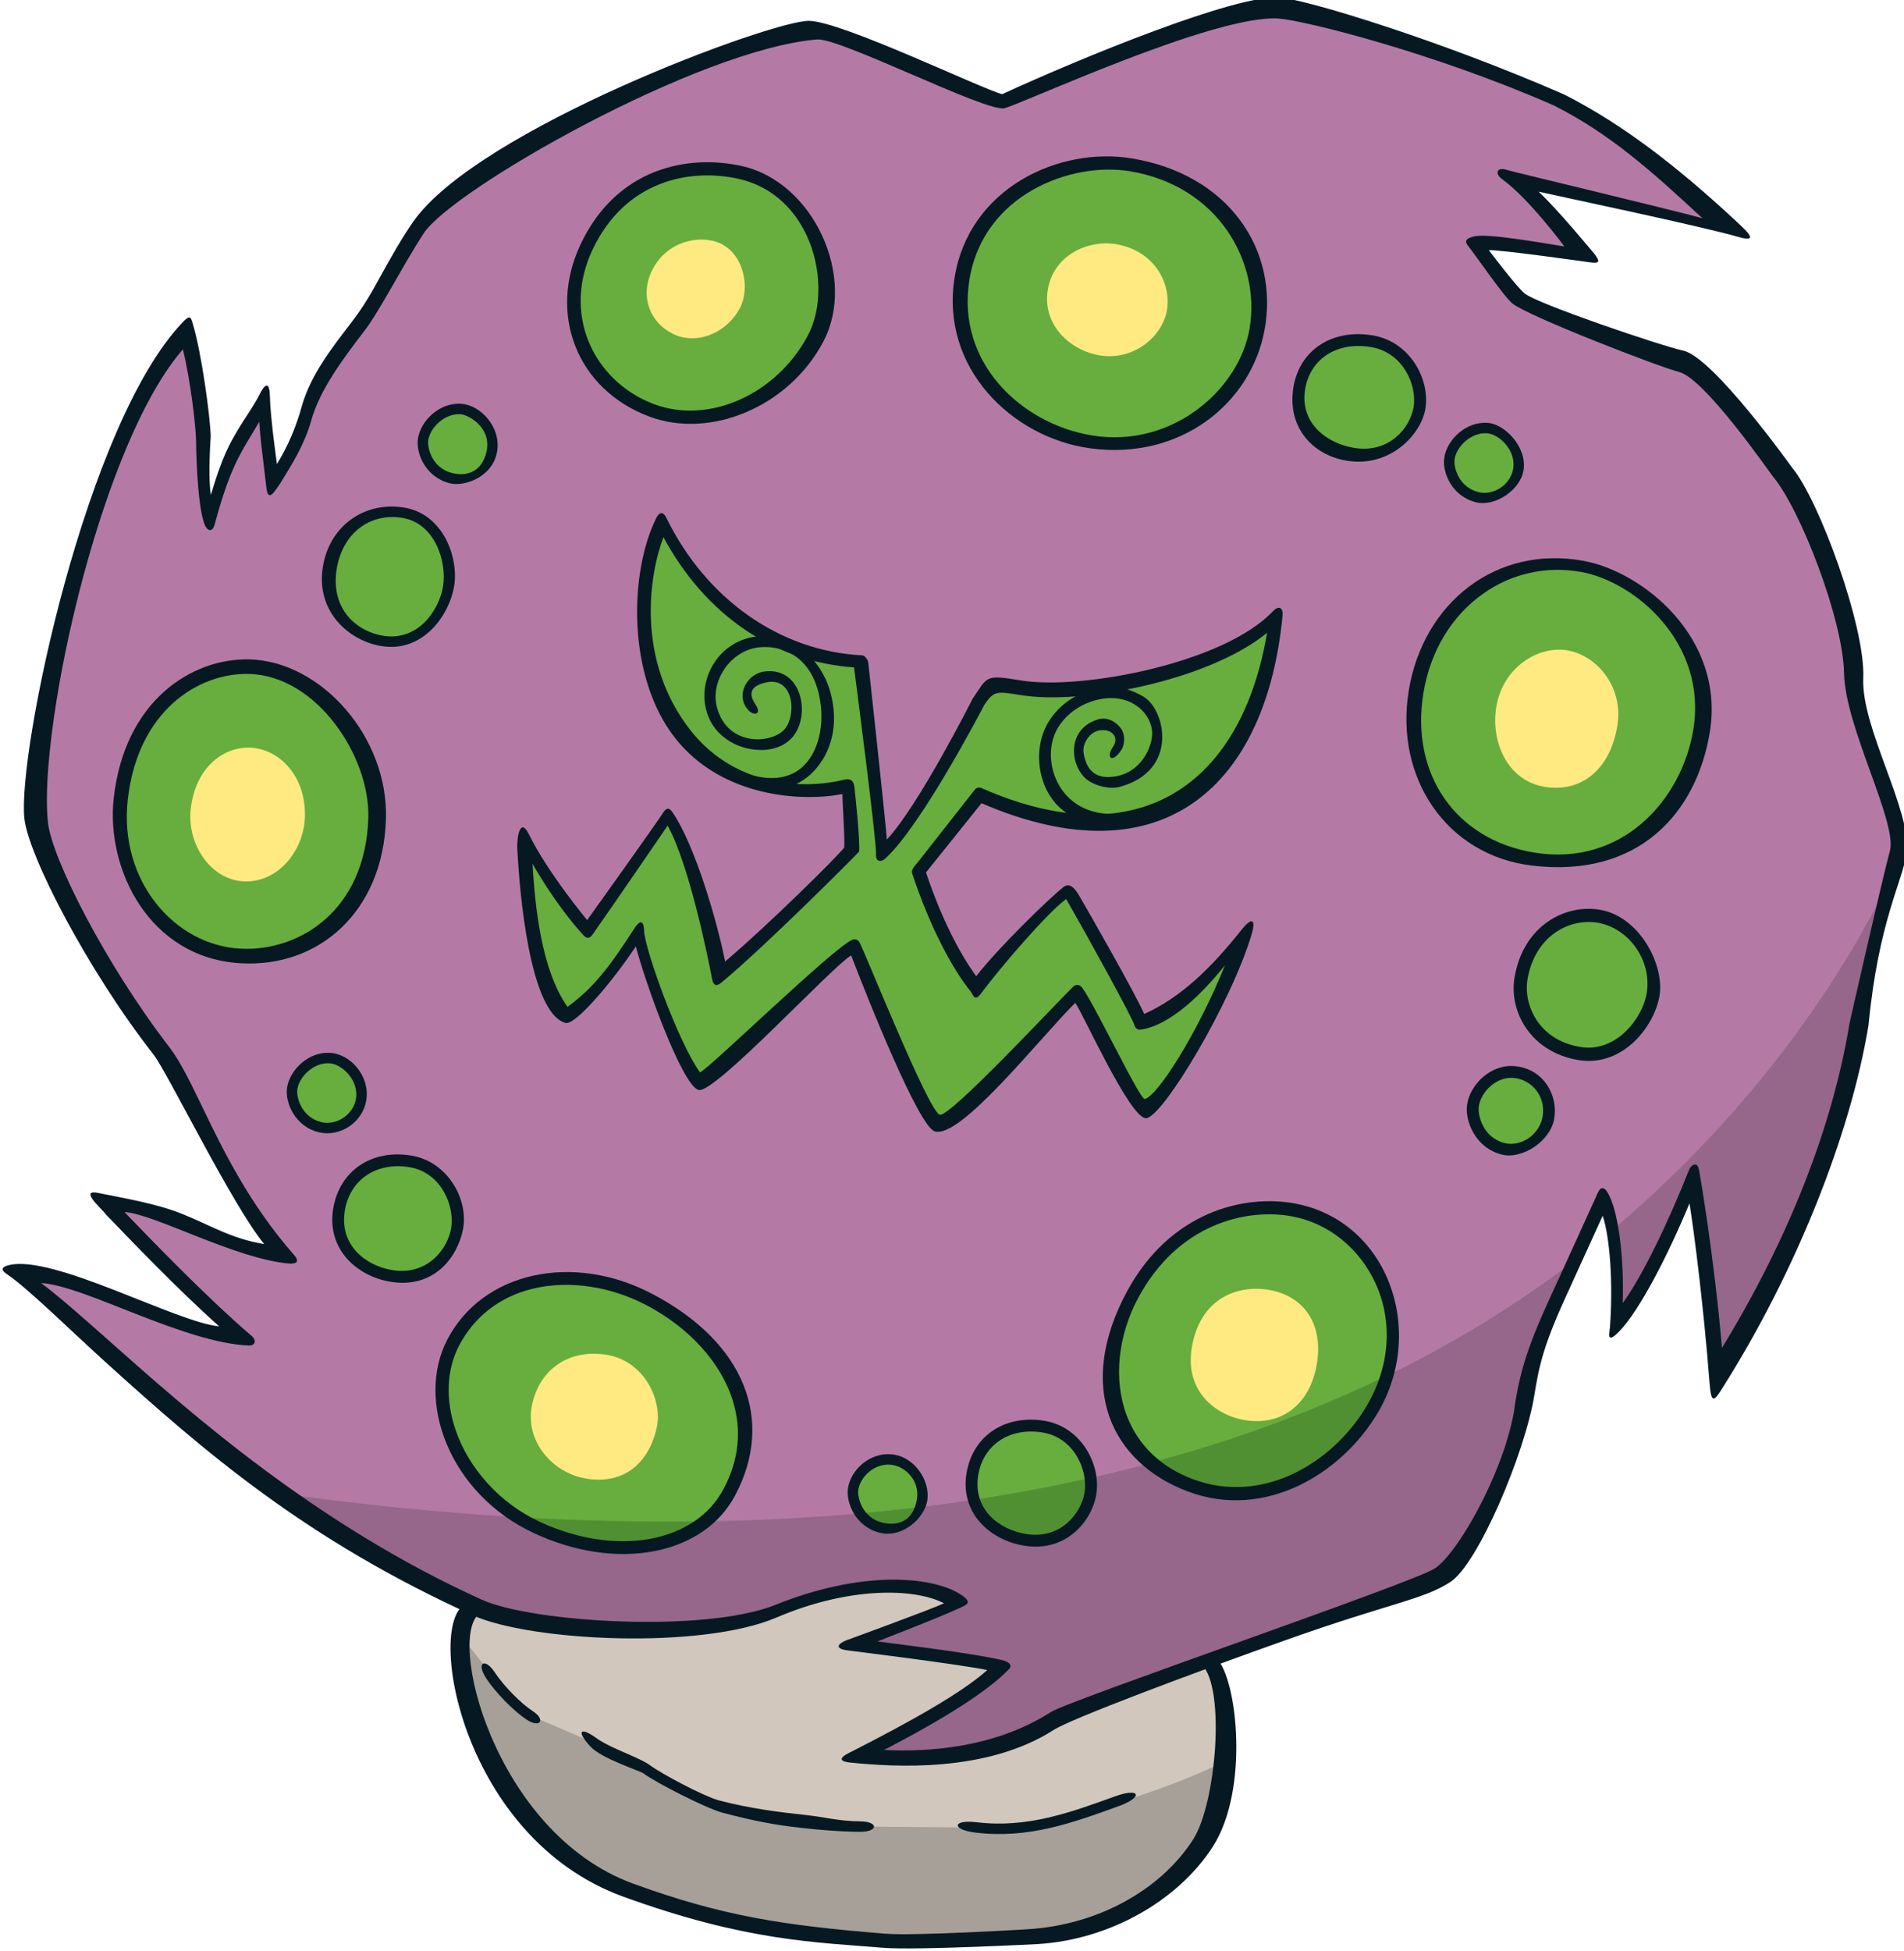 <?xml version="1.0" encoding="UTF-8"?>
<!-- Created with Inkscape (http://www.inkscape.org/) -->
<svg version="1.1" viewBox="0 0 97.904 100.29" xmlns="http://www.w3.org/2000/svg">
 <defs>
  <clipPath id="clipPath17432">
   <path d="m0 792h612v-792h-612z"/>
  </clipPath>
 </defs>
 <g transform="translate(-.807 -.555)">
  <g transform="matrix(1.671 0 0 -1.671 -609.59 634.62)">
   <g clip-path="url(#clipPath17432)">
    <g transform="translate(374.07 340.85)">
     <path d="m0 0c-2.202 2.513-2.891 5.028-3.772 6.171-2.011 2.609-3.654 5.899-3.77 7-0.314 2.963 1.782 12.463 4.485 15.228 0.274-0.88 0.516-2.73 0.525-3.257 7e-3 -0.494-0.022-1.792 0.252-2.459 0.614 2.293 1.007 2.324 1.647 3.607 0.027-1.009 0.21-1.732 0.295-2.516 0.42 0.684 0.692 1.053 0.904 1.824 0.264 0.959 0.985 1.918 1.584 2.707 0.781 1.025 1.151 2.028 1.894 3.09 1.069 1.524 8.702 5.995 12.244 6.277 1.083-0.109 4.578-1.96 5.783-2.205 2.531 1.168 7.283 2.951 8.579 2.877 0.844-0.049 5.03-1.279 8.693-2.884 1.951-0.989 3.312-2.275 5.143-3.964-1.874 0.547-6.395 1.482-6.786 1.614 1.107-0.8 1.793-1.794 2.196-2.273-1.615 0.185-2.538 0.403-3.229 0.276 0.628-0.791 1.035-1.505 1.46-1.849 0.425-0.345 4.337-1.8 5.063-1.988 0.727-0.187 2.725-3.175 2.96-3.455 0.842-1 2.153-4.547 2.085-6.032-0.037-0.828 1.456-4.724 1.503-5.281-0.699-1.331-0.786-2.337-1.356-5.822s-2.182-6.987-4.316-10.373c-0.197 2.579-0.586 5.199-0.729 6.012-0.587-1.486-1.711-3.69-2.445-4.395 0.119 1.608-0.098 3.296-0.431 3.804-1.821-4.106-2.281-5.025-2.438-6.647-0.197-2.043-2.186-4.889-2.509-5.179-0.324-0.292-10.964-3.594-11.948-4.224-2.139-1.374-4.712-1.259-5.795-1.151 1.416 0.718 3.208 1.867 4.13 2.818-1.43 0.331-3.245 0.377-4.384 0.563 1.11 0.473 2.423 0.94 3.103 1.313-0.788 0.639-3 0.77-5.548-0.259-2.167-0.874-7.501-0.596-9.168 0.158-7.156 3.24-12.12 8.917-14.253 10.327 1.273 0.358 4.865-1.681 7.074-2.015-1.597 1.364-3.678 3.67-4.327 4.334 1.844-0.379 3.474-1.544 5.602-1.772" fill="#b47aa5"/>
    </g>
    <g transform="translate(373.92 333.51)">
     <path d="m0 0c1.766-1.263 3.784-2.505 6.054-3.532 1.667-0.754 6.741-1.036 8.908-0.161 2.548 1.028 5.118 1.032 5.906 0.392-0.68-0.371-2.186-0.901-3.296-1.374 1.138-0.186 3.098-0.31 4.528-0.639-0.921-0.952-3.028-2.131-4.445-2.849 1.084-0.109 3.922-0.186 6.061 1.188 0.984 0.631 11.804 4.105 12.126 4.397 0.324 0.291 2.167 2.857 2.364 4.9 0.127 1.316 0.385 2.334 1.502 4.757-9.413-7.136-23.141-9.384-39.708-7.079" fill="#96668b"/>
    </g>
    <g transform="translate(423.52 352.55)">
     <path d="m0 0c-2.084-4.32-5.238-8.105-8.676-10.987 0.133-0.758 0.189-1.784 0.114-2.781 0.735 0.705 1.791 3.031 2.379 4.517 0.143-0.812 0.638-3.612 0.836-6.189 2.134 3.384 3.705 6.944 4.275 10.428 0.448 2.741 0.717 4.113 1.072 5.012" fill="#96668b"/>
    </g>
    <g transform="translate(423.17 352.36)">
     <path d="M 0,0 C 0.124,0.256 0.244,0.514 0.363,0.774 0.213,0.49 0.097,0.244 0,0" fill="#945d85"/>
    </g>
    <g transform="translate(385.24 339.46)">
     <path d="m0 0c2.205-1.15 3.727-3.495 2.459-5.885-0.934-1.761-3.492-2.18-5.872-1.073-2.358 1.098-3.511 3.794-2.549 5.636 1.116 2.139 3.823 2.438 5.962 1.322" fill="#67ae3e"/>
    </g>
    <g transform="translate(397.56 326.52)">
     <path d="m0 0c2.133 0.776 3.867 1.624 4.835 1.817 0.114 0.023 0.225-0.249 0.292-0.53 0.271-1.138 0.454-3.481-0.549-5.041-1.123-1.746-3.214-2.711-5.216-2.831-1.077-0.064-3.364-0.223-4.43-0.136-2.998 0.246-4.935 0.517-7.77 1.547-2.612 0.95-4.15 3.663-4.55 4.601-0.472 1.112-0.712 3.01-0.557 3.536 0.039 0.134 0.2 0.381 0.389 0.486 0 0 3.778-1.597 8.22-0.383 1.462 0.402 4.667 1.799 6.421 0.598-1.175-0.64-2.673-1.108-3.135-1.297 1.031-0.169 4.175-0.689 4.557-0.805-1.255-0.881-3.483-2.619-4.248-2.691 1.507-0.228 4.093-0.052 5.741 1.129" fill="#d1c7bc"/>
    </g>
    <g transform="translate(395.32 323.23)">
     <path d="m0 0-3.576 0.034c-0.653 4e-3 -1.289 0.065-1.771 0.117-0.879 0.095-1.741 0.303-2.6 0.529-0.494 0.131-1.822 0.841-2.192 1.117-0.287 0.212-1.193 0.505-1.623 0.816l-1.964 0.838c-0.346 0.225-1.549 1.695-2.032 2.34-2e-3 -0.791 0.226-2.183 0.604-3.071 0.4-0.938 1.938-3.651 4.55-4.601 2.835-1.03 4.772-1.301 7.77-1.547 1.065-0.087 3.353 0.072 4.43 0.136 2.002 0.12 4.092 1.085 5.216 2.831 0.46 0.716 0.668 1.594 0.736 2.447-2.356-1.155-6.175-2.152-7.548-1.986" fill="#a7a098"/>
    </g>
    <g transform="translate(414.47 351.23)">
     <path d="m0 0c1.073-0.176 1.853-1.302 1.638-2.402-0.175-0.901-1.073-1.926-2.213-1.739-1.353 0.221-1.908 1.38-1.766 2.251 0.222 1.357 1.301 2.06 2.341 1.89" fill="#67ae3e"/>
    </g>
    <g transform="translate(411.9 346.45)">
     <path d="m0 0c0.609-0.065 1.136-0.634 1.015-1.371-0.107-0.658-0.775-1.092-1.36-0.949-0.751 0.183-0.982 0.95-0.921 1.322 0.088 0.536 0.65 1.063 1.266 0.998" fill="#67ae3e"/>
    </g>
    <g transform="translate(411.07 366.28)">
     <path d="m0 0c0.457-0.037 1.053-0.607 0.943-1.274-0.097-0.595-0.714-0.984-1.258-0.853-0.699 0.168-0.915 0.863-0.86 1.199 0.079 0.486 0.602 0.975 1.175 0.928" fill="#67ae3e"/>
    </g>
    <g transform="translate(413.97 362.02)">
     <path d="m0 0c1.851-0.334 4.023-2.349 3.585-5.029-0.397-2.426-2.422-4.357-5.084-3.92-2.389 0.39-3.977 2.42-3.54 5.091 0.428 2.613 2.635 4.292 5.039 3.858" fill="#67ae3e"/>
    </g>
    <g transform="translate(413.48 359.24)">
     <path d="m0 0c0.771-0.127 1.562-0.979 1.381-2.086-0.187-1.141-0.928-1.88-2.001-1.704-1.05 0.172-1.473 1.309-1.325 2.215 0.181 1.105 1.152 1.705 1.945 1.575" fill="#ffea81"/>
    </g>
    <g transform="translate(407.49 368.93)">
     <path d="m0 0c1.085-0.177 1.583-1.271 1.458-2.028-0.115-0.704-0.81-1.589-2.018-1.392-1.005 0.164-1.812 0.917-1.637 1.99 0.176 1.073 1.124 1.607 2.197 1.43" fill="#67ae3e"/>
    </g>
    <g transform="translate(379.49 366.87)">
     <path d="m0 0c0.456-0.037 1.053-0.607 0.944-1.274-0.097-0.595-0.716-0.984-1.26-0.853-0.698 0.169-0.915 0.863-0.86 1.2 0.079 0.485 0.602 0.975 1.176 0.927" fill="#67ae3e"/>
    </g>
    <g transform="translate(375.46 346.91)">
     <path d="m0 0c0.456-0.038 1.052-0.608 0.943-1.275-0.097-0.595-0.715-0.984-1.26-0.853-0.697 0.169-0.914 0.863-0.86 1.199 0.08 0.486 0.603 0.975 1.177 0.929" fill="#67ae3e"/>
    </g>
    <g transform="translate(392.7 334.55)">
     <path d="m0 0c0.544-0.042 1.071-0.58 0.962-1.247-0.097-0.594-0.715-0.983-1.259-0.852-0.698 0.168-0.915 0.864-0.86 1.199 0.078 0.486 0.583 0.943 1.157 0.9" fill="#67ae3e"/>
    </g>
    <g transform="translate(377.7 363.68)">
     <path d="m0 0c1.066-0.175 1.527-1.417 1.384-2.291-0.133-0.812-0.843-1.848-2.029-1.653-0.988 0.162-1.764 1.004-1.561 2.24 0.203 1.237 1.152 1.876 2.206 1.704" fill="#67ae3e"/>
    </g>
    <g transform="translate(377.91 343.71)">
     <path d="m0 0c1.065-0.175 1.548-1.284 1.421-2.058-0.117-0.716-0.806-1.622-1.992-1.427-0.988 0.161-1.776 0.922-1.597 2.015s1.114 1.642 2.168 1.47" fill="#67ae3e"/>
    </g>
    <g transform="translate(383.92 337.53)">
     <path d="m0 0c1.004-0.164 1.505-1.231 1.337-1.959-0.191-0.83-0.764-1.55-1.881-1.367-0.932 0.152-1.658 1.015-1.479 1.942 0.2 1.038 1.029 1.547 2.023 1.384" fill="#ffea81"/>
    </g>
    <g transform="translate(397.4 335.54)">
     <path d="m0 0c1.065-0.174 1.55-1.271 1.425-2.034-0.115-0.708-0.802-1.6-1.988-1.406-0.988 0.162-1.778 0.915-1.601 1.994 0.176 1.079 1.11 1.619 2.164 1.446" fill="#67ae3e"/>
    </g>
    <g transform="translate(400.07 374.35)">
     <path d="m0 0c2.716-0.445 4.189-2.81 3.831-5-0.341-2.08-2.56-3.852-5.041-3.445-2.247 0.367-4.337 2.328-3.903 4.977 0.433 2.65 3.101 3.797 5.113 3.468" fill="#67ae3e"/>
    </g>
    <g transform="translate(399.6 371.74)">
     <path d="m0 0c0.992-0.162 1.533-1.012 1.405-1.797-0.122-0.744-0.93-1.377-1.837-1.228-0.821 0.134-1.586 0.838-1.431 1.788 0.155 0.949 1.127 1.357 1.863 1.237" fill="#ffea81"/>
    </g>
    <g transform="translate(388.05 374.11)">
     <path d="m0 0c-1.703 0.378-3.68-0.165-4.675-2.265-1-2.109 0.063-4.254 1.975-4.972 1.763-0.663 3.943 0.318 4.938 2.187 0.856 1.611 0.121 4.526-2.238 5.05" fill="#67ae3e"/>
    </g>
    <g transform="translate(387.17 371.85)">
     <path d="m0 0c-0.581 0.128-1.305-0.118-1.644-0.834-0.341-0.72 0.021-1.45 0.674-1.695 0.601-0.227 1.344 0.108 1.684 0.745 0.291 0.55 0.09 1.604-0.714 1.784" fill="#ffea81"/>
    </g>
    <g transform="translate(372.96 358.88)">
     <path d="m0 0c1.714-0.04 3.91-1.776 3.828-4.587-0.081-2.851-1.976-4.29-4.094-4.184-1.934 0.095-3.922 2.122-3.628 4.759 0.308 2.764 2.166 4.052 3.894 4.012" fill="#67ae3e"/>
    </g>
    <g transform="translate(372.94 356.21)">
     <path d="m0 0c0.678-0.011 1.539-0.722 1.499-1.882-0.042-1.179-0.794-1.777-1.63-1.74-0.764 0.033-1.543 0.863-1.418 1.954 0.129 1.142 0.867 1.68 1.549 1.668" fill="#ffea81"/>
    </g>
    <g transform="translate(405.08 342.19)">
     <path d="m0 0c2.396-0.443 3.999-3.359 2.407-6.067-1.057-1.797-3.297-3.171-5.552-2.325-2.53 0.953-2.898 3.701-1.753 5.818 1.202 2.22 3.261 2.877 4.898 2.574" fill="#67ae3e"/>
    </g>
    <g transform="translate(404.22 339.58)">
     <path d="m0 0c1.076-0.148 1.574-0.913 1.388-2.047-0.187-1.142-0.954-1.735-1.98-1.567-0.912 0.149-1.655 0.858-1.47 1.988 0.213 1.3 1.148 1.751 2.062 1.626" fill="#ffea81"/>
    </g>
    <g transform="translate(403.49 350.6)">
     <path d="m0 0c-0.634-2.152-2.218-4.597-3.009-5.22-0.75 0.969-1.574 3.203-2.045 3.595-1.789-1.745-3.084-3.727-4.294-4.03-0.995 1.385-2.139 4.737-2.557 5.433-1.078-0.451-4.168-4.019-4.814-4.132-0.704 0.867-1.801 3.929-1.828 4.53-0.841-1.304-1.352-1.942-2.236-2.549-1.116 1.405-1.172 4.141-1.245 5.405 0.634-1.294 1.461-2.369 1.915-2.85 1.036 1.929 1.914 2.694 2.466 3.576 0.76-1.097 1.41-4.4 1.528-5.014 1.305 1.071 4.016 3.667 4.184 3.922 0.06 0.742-0.172 1.626-0.077 2.019-0.981-0.248-3.537-0.367-5.073 1.586-1.421 1.807-1.55 4.799-0.726 6.445 1.432-2.93 3.835-4.138 6.042-4.248 0.12-1.179 0.732-5.291 0.693-5.911 1.4 1.275 2.817 4.398 3.027 4.707 0.353 0.517 0.526 0.489 1.293 0.364 1.924-0.316 6.219 0.538 7.776 2.194-0.177-1.851-1.313-4.58-2.497-5.296-2.148-1.299-4.109-1.175-6.594-0.08-1.783-2.277-1.504-1.915-1.899-2.415 0.564-1.721 1.346-3.072 1.815-3.651 0.627 0.841 2.311 2.819 2.819 3.05 0.464-0.797 2.136-3.797 2.213-4.092 1.093 0.166 2.096 1.502 3.123 2.662" fill="#67ae3e"/>
    </g>
    <g transform="translate(386.92 332.65)">
     <path d="m0 0c-1.82-0.027-3.689 0.014-5.605 0.124 0.164-0.102 0.334-0.194 0.514-0.277 1.884-0.878 3.878-0.794 5.091 0.153" fill="#519032"/>
    </g>
    <g transform="translate(393.6 333.09)">
     <path d="m0 0c-0.612-0.074-1.232-0.138-1.857-0.193 0.138-0.202 0.351-0.375 0.656-0.449 0.477-0.115 1.011 0.17 1.201 0.642" fill="#519032"/>
    </g>
    <g transform="translate(396.84 332.1)">
     <path d="m0 0c1.186-0.193 1.873 0.698 1.988 1.406 0.025 0.151 0.025 0.312 3e-3 0.478-1.153-0.259-2.335-0.481-3.546-0.664 0.205-0.658 0.825-1.1 1.555-1.22" fill="#519032"/>
    </g>
    <g transform="translate(407.48 336.13)">
     <path d="m0 0c0.192 0.326 0.336 0.655 0.439 0.982-2.218-1.077-4.603-1.953-7.14-2.638 0.318-0.271 0.699-0.498 1.149-0.668 2.256-0.847 4.495 0.527 5.552 2.324" fill="#519032"/>
    </g>
    <g transform="translate(381.89 332.64)">
     <path d="m0 0c-1.208 0.562-2.174 1.62-2.585 2.83-0.315 0.928-0.275 1.845 0.11 2.586 0.429 0.82 1.128 1.402 2.024 1.684 1.133 0.355 2.524 0.195 3.722-0.43 1.336-0.697 2.311-1.772 2.676-2.945 0.284-0.915 0.189-1.831-0.284-2.721-0.882-1.664-3.317-2.096-5.663-1.004m-2.836 5.604c-0.987-1.892 0.066-4.749 2.669-5.958 2.547-1.186 5.208-0.685 6.188 1.164 1.217 2.292 0.32 4.7-2.571 6.208-2.427 1.266-5.198 0.672-6.286-1.414" fill="#061922"/>
    </g>
    <g transform="translate(404.65 378.88)">
     <path d="m0 0c0.788-0.061 4.728-1.038 8.458-2.673 1.746-0.885 3.012-2.03 4.568-3.468-1.192 0.321-5.877 1.438-6.021 1.487-0.298 0.101-0.386-0.109-0.146-0.283 0.824-0.595 1.877-2.018 1.918-2.072-0.419 0.06-2.262 0.402-2.735 0.316-0.394-0.073-0.292-0.216-0.227-0.298 0.252-0.317 1.096-1.557 1.367-1.776 0.466-0.379 4.453-1.93 5.131-2.106 0.775-0.2 2.71-2.987 2.879-3.209 0.848-1.007 2.162-4.403 2.192-6.059 0.031-1.655 1.65-4.592 1.41-5.467-0.239-0.875-1.242-5.302-1.242-5.302-0.525-3.202-1.884-6.644-3.925-9.984-0.244 2.829-0.681 5.344-0.702 5.456-0.056 0.325-0.26 0.151-0.307 0.031-0.602-1.524-1.419-3.255-2.046-4.109 0.05 1.447-0.147 2.915-0.479 3.425-0.099 0.151-0.201 0.154-0.282-0.022l-1.215-2.67c-0.771-1.666-1.177-2.588-1.376-4.114-0.363-1.94-1.743-4.336-2.431-4.783-0.687-0.446-11.248-4.052-11.812-4.416-1.727-1.107-3.786-1.235-5.132-1.166 1.862 0.971 3.175 1.797 3.84 2.483 0.082 0.085 0.086 0.214-0.239 0.288-0.943 0.218-3.412 0.513-3.805 0.567 0.406 0.161 2.277 0.882 2.696 1.111 0.198 0.108-0.011 0.252-0.142 0.336-0.924 0.589-3.112 0.721-5.686-0.319-2.163-0.874-7.498-0.545-9.042 0.155-5.111 2.314-8.954 5.729-11.498 7.989-0.829 0.736-1.51 1.336-2.066 1.755 0.7-0.045 1.866-0.541 2.927-0.955 1.26-0.493 2.48-0.925 3.452-0.968 0.249-0.01 0.226 0.186 0.112 0.284-1.348 1.15-3.076 2.938-3.925 3.821 0.888-0.04 3.444-1.457 5.078-1.584 0.139-0.01 0.357 0.017 0.138 0.267-1.383 1.577-2.182 3.227-2.823 4.554-0.363 0.752-0.678 1.402-1.01 1.833-1.962 2.548-3.621 5.811-3.738 6.918-0.091 0.855 0.016 2.234 0.277 3.827 0.612 3.744 2.081 8.66 3.875 10.726 0.223-0.891 0.398-2.326 0.406-2.815 0 0 0.014-1.97 0.269-2.589 0.069-0.171 0.231-0.251 0.304 0.018 0.426 1.591 0.748 2.122 1.122 2.739 0.081 0.133 0.163 0.268 0.249 0.419 0.034-0.499 0.09-0.952 0.144-1.39l0.077-0.646c0.056-0.47 0.263-0.085 0.418 0.129 0.376 0.606 0.765 1.232 0.963 1.951 0.261 0.947 1.01 1.932 1.557 2.652 0.502 0.613 1.174 1.976 1.898 3.095 0.874 1.349 8.461 5.671 12.107 5.969 0.686 0.066 5.18-2.231 5.759-2.116 0.467 0.093 6.494 2.909 8.461 2.758m-5e-3 0.651c-1.345 0.078-5.988-1.814-8.516-2.975-0.557 0.125-4.937 2.246-5.951 2.255-1.146 9e-3 -10.182-3.334-12.174-6.179-0.348-0.497-0.714-1.148-0.974-1.619-0.309-0.559-0.504-0.923-0.917-1.465-0.564-0.741-1.268-1.61-1.544-2.616-0.166-0.603-0.423-1.213-0.758-1.755-9e-3 0.079-0.199 1.372-0.218 2.099-0.016 0.62-0.265 0.148-0.304 0.068-0.187-0.374-0.45-0.736-0.611-1-0.336-0.555-0.54-0.915-0.901-2.116-0.093 0.582-4e-3 1.795-4e-3 1.795-0.01 0.574-0.286 2.615-0.558 3.489-0.047 0.152-0.067 0.269-0.268 0.064-3.015-3.085-5.122-13.283-4.909-15.298 0.121-1.15 1.963-4.699 3.977-7.27 0.423-0.54 2.42-4.636 3.403-5.828-1.028 0.168-1.666 0.589-2.56 0.942-0.788 0.312-1.736 0.464-2.541 0.63-0.641 0.132 0.169-0.541 0.213-0.643 0.766-0.795 2.202-2.299 3.502-3.46-1.314 0.121-5.115 2.223-6.47 1.883-0.316-0.079-0.181-0.198-0.045-0.289 0.593-0.392 2.002-1.774 3.002-2.679 3.054-2.766 6.17-5.471 11.324-7.806 1.764-0.798 7.02-1.059 9.342-0.066 2.211 0.945 4.222 0.917 5.154 0.438-0.406-0.192-3.013-1.142-3.013-1.142-0.253-0.101-0.367-0.252 0.037-0.307 0 0 3.438-0.425 4.306-0.605-0.749-0.679-2.332-1.574-4.25-2.547-0.176-0.087-0.441-0.253 0.056-0.302 1.315-0.132 4.171-0.321 6.24 1.008 0.534 0.342 4.232 1.731 7.159 2.769 3.256 1.155 4.193 1.23 5.043 1.779s2.292 3.949 2.584 5.735c0.151 0.925 0.278 1.547 1.037 3.187 0 0 0.838 1.84 1.068 2.345 0.223-0.664 0.325-2.071 0.223-3.444-0.012-0.165-0.115-0.518 0.272-0.128 0.634 0.641 1.522 2.373 2.177 3.955 0.157-0.98 0.444-3.279 0.617-5.53 0.054-0.708 0.162-0.526 0.431-0.096 2.213 3.508 3.907 7.729 4.461 11.109 0.309 3.225 1.06 4.43 1.173 5.314 0.162 1.263-1.405 3.834-1.335 5.367 0.071 1.566-1.366 5.49-2.187 6.465 0 0-2.425 3.401-3.351 3.603-0.699 0.152-4.485 1.438-4.879 1.758-0.234 0.189-0.932 1.102-1.106 1.334 0.372 0.013 3.103-0.374 3.103-0.374 0.31-0.044 0.332 0.016 0.142 0.264 0 0-1.135 1.375-1.712 1.909 0.317-0.077 5.011-1.061 6.155-1.395 0.755-0.219 0.093 0.319-0.167 0.57-1.653 1.527-3.344 2.873-5.2 3.813-3.774 1.654-7.974 2.94-8.778 2.987" fill="#061922"/>
    </g>
    <g transform="translate(402.28 328.23)">
     <path d="m0 0c0.721-0.72 0.435-4.261-0.279-5.37-1.013-1.574-2.963-2.631-5.091-2.758 0 0-3.464-0.213-4.406-0.135-3.127 0.256-4.986 0.539-7.728 1.537-4.307 1.566-5.785 7.721-4.695 8.332 0.077 0.043-0.413 0.306-0.49 0.262-1.193-0.67-0.083-7.19 4.87-8.991 3.775-1.373 5.932-1.405 8.029-1.577 0.965-0.079 4.721 0.115 4.721 0.115 2.228 0.133 4.331 1.339 5.398 2.997 1.127 1.752 0.755 5.16 0.116 5.795-0.063 0.063-0.508-0.145-0.445-0.207" fill="#061922"/>
    </g>
    <g transform="translate(380.25 327.82)">
     <path d="m0 0c0.292-0.445 0.856-1.019 1.257-1.277 0.406-0.264 0.582 7e-3 0.175 0.269-0.364 0.236-0.896 0.778-1.163 1.185-0.316 0.48-0.585 0.303-0.269-0.177" fill="#061922"/>
    </g>
    <g transform="translate(383.47 325.71)">
     <path d="m0 0c0.341-0.363 1.505-0.729 1.621-0.815 0.39-0.29 1.934-1.077 2.437-1.21 0.966-0.253 1.592-0.375 2.434-0.466 0.524-0.058 1.146-0.115 1.788-0.119 0.577-3e-3 0.579 0.318 2e-3 0.321-0.628 4e-3 -1.103 0.133-1.618 0.189-0.823 0.088-1.762 0.203-2.713 0.453-0.467 0.123-1.774 0.819-2.139 1.089-0.145 0.108-0.405 0.222-0.706 0.354-0.326 0.142-0.697 0.305-0.918 0.464-0.535 0.388-0.642 0.221-0.188-0.26" fill="#061922"/>
    </g>
    <g transform="translate(399.6 324.19)">
     <path d="m0 0c-1.392-0.504-2.707-0.982-4.255-0.797-0.752 0.092-0.791-0.227-0.038-0.318 1.624-0.197 2.973 0.295 4.403 0.813 0.777 0.281 0.668 0.584-0.11 0.302" fill="#061922"/>
    </g>
    <g transform="translate(412.29 349.31)">
     <path d="m0 0c0.219 1.334 1.274 1.901 2.156 1.757 0.465-0.076 0.898-0.359 1.187-0.775 0.298-0.427 0.415-0.952 0.32-1.439-0.151-0.77-0.958-1.786-2.03-1.61-1.325 0.216-1.753 1.338-1.633 2.067m-0.398 0.059c-0.173-1.056 0.517-2.29 1.97-2.528 1.334-0.219 2.301 0.985 2.486 1.937 0.187 0.963-0.6 2.486-1.836 2.689-1.075 0.176-2.359-0.5-2.62-2.098" fill="#061922"/>
    </g>
    <g transform="translate(412.57 345.9)">
     <path d="m0 0c0.168-0.222 0.236-0.505 0.188-0.796-0.045-0.271-0.207-0.517-0.444-0.675-0.223-0.147-0.486-0.2-0.72-0.143-0.675 0.165-0.843 0.872-0.799 1.139 0.074 0.456 0.556 0.922 1.089 0.865 0.269-0.03 0.519-0.17 0.686-0.39m-0.647 0.752c-0.75 0.081-1.386-0.551-1.487-1.168-0.083-0.507 0.252-1.352 1.074-1.552 0.621-0.151 1.492 0.414 1.607 1.113 0.115 0.708-0.315 1.512-1.194 1.607" fill="#061922"/>
    </g>
    <g transform="translate(411.65 365.75)">
     <path d="m0 0c0.171-0.218 0.242-0.472 0.203-0.717-0.039-0.234-0.182-0.45-0.392-0.589-0.207-0.137-0.453-0.185-0.672-0.132-0.62 0.15-0.778 0.779-0.739 1.017 0.065 0.399 0.518 0.833 1.004 0.793 0.199-0.017 0.432-0.162 0.596-0.372m-0.57 0.693c-0.682 0.055-1.258-0.515-1.347-1.062-0.075-0.45 0.232-1.201 0.98-1.382 0.58-0.14 1.357 0.375 1.457 0.982 0.117 0.72-0.578 1.42-1.09 1.462" fill="#061922"/>
    </g>
    <g transform="translate(409.09 358.13)">
     <path d="m0 0c0.21 1.284 0.864 2.372 1.842 3.062 0.878 0.621 1.947 0.856 3.01 0.665 1.686-0.305 3.886-2.206 3.454-4.846-0.354-2.166-2.192-4.23-4.898-3.787-2.415 0.395-3.816 2.412-3.408 4.906m-0.452 0.072c-0.439-2.685 1.171-5.065 3.794-5.378 3.293-0.394 5.066 1.633 5.471 4.107 0.473 2.892-2.053 4.937-3.899 5.27-2.665 0.482-4.92-1.277-5.366-3.999" fill="#061922"/>
    </g>
    <g transform="translate(411.69 357.64)">
     <path d="m0 0c0.166 1.008 1.044 1.56 1.762 1.442 0.717-0.117 1.406-0.926 1.247-1.901-0.184-1.121-0.88-1.724-1.816-1.57-0.917 0.15-1.333 1.17-1.193 2.029m-0.358 0.06c-0.174-1.058 0.337-2.264 1.491-2.454 1.14-0.186 2.018 0.551 2.235 1.878 0.197 1.205-0.641 2.174-1.548 2.323-0.89 0.145-1.978-0.522-2.178-1.747" fill="#ffea81"/>
    </g>
    <g transform="translate(405.45 367.48)">
     <path d="m0 0c0.153 0.934 0.98 1.467 2.013 1.298 1.021-0.167 1.432-1.196 1.326-1.845-0.104-0.63-0.74-1.437-1.834-1.259-0.844 0.139-1.675 0.763-1.505 1.806m-0.36 0.059c-0.202-1.232 0.591-2.087 1.642-2.26 1.341-0.219 2.29 0.816 2.418 1.596 0.15 0.918-0.481 2.074-1.627 2.261-1.245 0.205-2.246-0.453-2.433-1.597" fill="#061922"/>
    </g>
    <g transform="translate(380.27 365.62)">
     <path d="m0 0c-0.089-0.545-0.474-0.864-1.063-0.722-0.621 0.15-0.778 0.78-0.739 1.017 0.065 0.399 0.518 0.833 1.004 0.793 0.216-0.018 0.914-0.379 0.798-1.088m-0.771 1.409c-0.683 0.056-1.259-0.515-1.348-1.062-0.074-0.451 0.232-1.201 0.981-1.382 0.48-0.116 1.33 0.215 1.455 0.982 0.122 0.742-0.5 1.413-1.088 1.462" fill="#061922"/>
    </g>
    <g transform="translate(376.04 346.37)">
     <path d="m0 0c0.17-0.219 0.242-0.473 0.202-0.717-0.038-0.236-0.181-0.45-0.39-0.59-0.208-0.137-0.453-0.185-0.673-0.132-0.621 0.15-0.778 0.779-0.74 1.016 0.066 0.401 0.519 0.834 1.005 0.794 0.198-0.016 0.432-0.162 0.596-0.371m-0.57 0.692c-0.682 0.055-1.258-0.516-1.347-1.063-0.074-0.449 0.233-1.2 0.98-1.38 0.307-0.075 0.645-0.01 0.926 0.176 0.284 0.189 0.477 0.482 0.53 0.805 0.122 0.744-0.477 1.413-1.089 1.462" fill="#061922"/>
    </g>
    <g transform="translate(393.32 334.04)">
     <path d="m0 0c0.16-0.203 0.225-0.454 0.184-0.707-0.116-0.705-0.612-0.831-1.063-0.722-0.621 0.15-0.778 0.78-0.74 1.017 0.065 0.392 0.486 0.804 0.987 0.765 0.236-0.017 0.472-0.15 0.632-0.353m-0.608 0.674c-0.685 0.052-1.24-0.493-1.328-1.034-0.074-0.451 0.233-1.201 0.981-1.382 0.709-0.171 1.371 0.466 1.456 0.983 0.105 0.643-0.418 1.38-1.109 1.433" fill="#061922"/>
    </g>
    <g transform="translate(375.65 361.95)">
     <path d="m0 0c0.178 1.09 1.01 1.736 2.021 1.57 1.001-0.163 1.375-1.348 1.251-2.106-0.12-0.737-0.772-1.695-1.844-1.52-0.828 0.135-1.628 0.836-1.428 2.056m-0.426 0.069c-0.224-1.373 0.791-2.277 1.802-2.442 1.291-0.212 2.095 0.972 2.237 1.84 0.145 0.887-0.335 2.223-1.539 2.421-1.199 0.196-2.291-0.541-2.5-1.819" fill="#061922"/>
    </g>
    <g transform="translate(375.9 342.21)">
     <path d="m0 0c0.156 0.952 0.972 1.502 1.984 1.336 1-0.164 1.397-1.211 1.288-1.872-0.105-0.645-0.735-1.471-1.807-1.295-0.827 0.135-1.639 0.766-1.465 1.831m-0.359 0.058c-0.204-1.252 0.734-2.079 1.767-2.248 1.319-0.216 2.046 0.733 2.224 1.594 0.19 0.928-0.462 2.105-1.589 2.289-1.224 0.202-2.211-0.472-2.402-1.635" fill="#061922"/>
    </g>
    <g transform="translate(382.29 335.06)">
     <path d="m0 0c-0.223 0.319-0.308 0.695-0.237 1.058 0.176 0.918 0.898 1.409 1.839 1.255 0.387-0.063 0.726-0.286 0.957-0.629 0.234-0.35 0.33-0.785 0.25-1.135-0.102-0.441-0.471-1.445-1.7-1.243-0.448 0.072-0.853 0.326-1.109 0.694m-0.637 1.133c-0.091-0.47 0.017-0.953 0.303-1.363 0.319-0.459 0.824-0.775 1.381-0.866 1.086-0.177 1.893 0.405 2.158 1.557 0.105 0.454-0.014 1.009-0.309 1.449-0.293 0.438-0.729 0.723-1.226 0.804-1.161 0.189-2.088-0.446-2.307-1.581" fill="#ffea81"/>
    </g>
    <g transform="translate(395.39 334.07)">
     <path d="m0 0c0.154 0.939 0.968 1.479 1.98 1.314 1.001-0.164 1.4-1.197 1.293-1.849-0.104-0.634-0.732-1.448-1.804-1.274-0.828 0.136-1.64 0.76-1.469 1.809m-0.36 0.059c-0.203-1.239 0.738-2.057 1.772-2.227 1.319-0.216 2.093 0.79 2.221 1.573 0.152 0.924-0.466 2.083-1.592 2.268-1.226 0.2-2.212-0.464-2.401-1.614" fill="#061922"/>
    </g>
    <g transform="translate(395.12 370.85)">
     <path d="m0 0c0.431 2.633 3.139 3.629 4.928 3.336 2.735-0.447 4.028-2.801 3.697-4.816-0.309-1.892-2.379-3.718-4.855-3.313-2.18 0.357-4.187 2.248-3.77 4.793m-0.455 0.075c-0.457-2.794 1.775-4.935 4.162-5.263 2.789-0.384 4.956 1.385 5.373 3.632 0.459 2.466-1.102 4.798-4.088 5.286-2.245 0.368-4.999-0.919-5.447-3.655" fill="#061922"/>
    </g>
    <g transform="translate(397.89 370.48)">
     <path d="m0 0c0.144 0.877 1.066 1.205 1.678 1.104 0.936-0.152 1.382-0.939 1.272-1.611-0.103-0.63-0.807-1.235-1.653-1.097-0.746 0.124-1.436 0.756-1.297 1.604m-0.359 0.06c-0.176-1.072 0.676-1.869 1.6-2.02 1.056-0.173 1.937 0.596 2.068 1.395 0.139 0.846-0.412 1.836-1.573 2.026-0.874 0.143-1.924-0.352-2.095-1.401" fill="#ffea81"/>
    </g>
    <g transform="translate(385.41 367.02)">
     <path d="m0 0c-0.922 0.347-1.656 1.053-2.013 1.936-0.359 0.887-0.315 1.888 0.126 2.817 1.003 2.118 2.98 2.514 4.495 2.177 0.928-0.206 1.675-0.83 2.101-1.758 0.46-0.999 0.473-2.229 0.03-3.06-0.968-1.82-3.05-2.747-4.739-2.112m-2.254 4.921c-1.012-2.135-0.128-4.461 2.108-5.302 1.877-0.705 4.29 0.291 5.354 2.293 1.051 1.974-0.287 4.92-2.503 5.413-1.671 0.37-3.851-0.066-4.959-2.404" fill="#061922"/>
    </g>
    <g transform="translate(386.25 369.47)">
     <path d="m0 0c-0.287 0.107-0.515 0.327-0.625 0.601-0.111 0.274-0.097 0.586 0.04 0.875 0.315 0.666 0.98 0.853 1.463 0.746 0.334-0.075 0.509-0.319 0.598-0.509 0.154-0.335 0.158-0.763 9e-3 -1.042-0.301-0.565-0.966-0.866-1.485-0.671m-0.913 1.628c-0.182-0.383-0.199-0.797-0.05-1.166 0.149-0.367 0.453-0.66 0.834-0.803 0.694-0.262 1.545 0.11 1.935 0.844 0.201 0.378 0.2 0.927-1e-3 1.365-0.173 0.373-0.471 0.625-0.842 0.708-0.622 0.137-1.474-0.1-1.876-0.948" fill="#ffea81"/>
    </g>
    <g transform="translate(369.22 354.85)">
     <path d="m0 0c0.302 2.71 2.145 3.906 3.729 3.869 2.091-0.049 3.728-2.546 3.673-4.422-0.082-2.838-2.103-4.12-3.925-4.029-2.047 0.102-3.753 2.097-3.477 4.582m3.738 4.317c-1.774 0.042-3.836-1.277-4.17-4.27-0.242-2.18 1.089-4.905 3.887-5.077 2.436-0.151 4.409 1.605 4.49 4.445 0.073 2.522-2.003 4.852-4.207 4.902" fill="#061922"/>
    </g>
    <g transform="translate(371.55 354.52)">
     <path d="m0 0c0.121 1.068 0.784 1.535 1.387 1.525 0.791-0.012 1.381-0.579 1.341-1.715-0.04-1.142-0.637-1.622-1.462-1.585-0.721 0.032-1.378 0.798-1.266 1.775m1.394 1.933c-0.755 0.012-1.637-0.574-1.786-1.889-0.121-1.059 0.595-2.178 1.639-2.226 1.029-0.045 1.838 0.922 1.874 1.977 0.044 1.236-0.774 2.121-1.727 2.138" fill="#ffea81"/>
    </g>
    <g transform="translate(401.99 333.95)">
     <path d="m0 0c-0.988 0.372-1.692 1.054-2.036 1.973-0.406 1.088-0.269 2.44 0.368 3.617 1.222 2.259 3.311 2.755 4.728 2.492 1.112-0.206 2.072-0.977 2.567-2.062 0.54-1.183 0.441-2.556-0.271-3.766-1.021-1.736-3.189-3.068-5.356-2.254m-2.02 5.775c-1.585-2.93-0.5-5.263 1.872-6.156 2.376-0.893 4.743 0.55 5.853 2.438 1.492 2.539 0.287 5.895-2.563 6.422-1.551 0.288-3.834-0.249-5.162-2.704" fill="#061922"/>
    </g>
    <g transform="translate(402.32 337.93)">
     <path d="m0 0c0.207 1.262 1.108 1.599 1.881 1.492 1.051-0.144 1.426-0.805 1.253-1.861-0.173-1.055-0.844-1.591-1.796-1.435-0.791 0.129-1.512 0.738-1.338 1.804m1.934 1.854c-0.902 0.124-2.043-0.273-2.293-1.798-0.214-1.307 0.7-2.068 1.639-2.222 1.14-0.186 2.009 0.496 2.212 1.739 0.203 1.233-0.413 2.123-1.558 2.281" fill="#ffea81"/>
    </g>
    <g transform="translate(391.31 355.32)">
     <path d="m0 0c0 4e-3 1e-3 7e-3 2e-3 0.012-1e-3 -4e-3 -2e-3 -9e-3 -2e-3 -0.013zm1.22-2.281c1.131 1.03 3.052 4.735 3.052 4.735 0.292 0.429 0.371 0.415 1.125 0.293 1.858-0.305 5.762 0.439 7.571 1.917-0.775-4.616-3.897-6.934-8.79-4.774-0.071 0.031-0.155 0.01-0.203-0.051l-1.694-2.157c-0.092-0.133-0.279-0.279-0.233-0.417 0.543-1.659 1.259-2.967 1.786-3.616 0.096-0.117 0.127-0.352 0.329-0.084 0.608 0.818 2.06 2.504 2.624 2.91 0.598-1.041 2.04-3.648 2.105-3.893 0.023-0.084 0.105-0.14 0.191-0.125 0.945 0.144 1.926 1.153 2.591 1.981-0.861-2.13-2.091-4.041-2.471-4.115-0.152-0.029-1.703 3.25-1.967 3.469-0.067 0.057-0.166 0.053-0.228-9e-3 -0.601-0.586-3.774-4.001-4.108-3.945-0.333 0.056-2.323 5.055-2.48 5.315-0.044 0.073-0.133 0.102-0.212 0.07-0.588-0.247-4.342-3.904-4.688-4.083-0.683 0.951-1.692 3.786-1.718 4.33-6e-3 0.167-0.039 0.509-0.313 0.085-0.752-1.167-1.248-1.815-2.047-2.397-0.811 1.146-1 3.099-1.077 4.403 0.593-1.04 1.241-1.854 1.577-2.209 0.142-0.151 0.238-0.017 0.275 0.036 0.857 1.226 2.14 3.106 2.306 3.345 0.648-1.171 1.208-3.886 1.372-4.734 0.037-0.191 0.135-0.215 0.275-0.101 1.296 1.065 4.243 4.013 4.246 4.04 0.03 0.389-0.124 1.758-0.139 1.929-0.018 0.222-0.088 0.338-0.339 0.276-1.067-0.27-3.276-0.302-4.709 1.519-1.702 2.165-1.268 4.822-0.834 5.944 1.283-2.382 3.393-3.832 5.864-4.006 0.031-0.24 0.699-5.362 0.676-5.746-0.016-0.244 0.162-0.25 0.285-0.135m11.932 7.613c-1.496-1.595-5.883-2.438-7.759-2.132-1.117 0.183-1.01 0.134-1.489-0.569 0 0-1.641-3.26-2.635-4.326-0.056 0.735-0.573 5.448-0.573 5.448-0.01 0.083-0.104 0.216-0.186 0.219-2.52 0.127-4.798 1.717-6.027 4.231-0.105 0.213-0.222 0.17-0.306 1e-3 -0.839-1.677-0.909-4.887 0.575-6.775 1.453-1.846 3.926-1.962 5.15-1.725-6e-3 -0.196 0.077-1.304 0.055-1.648-0.279-0.341-2.335-2.376-3.665-3.503-0.259 1.299-0.948 3.622-1.62 4.59-0.039 0.056-0.141 0.221-0.284-7e-3 -0.19-0.304-2.342-3.31-2.342-3.31s-1.213 1.46-1.79 2.637c-0.25 0.511-0.367 0.011-0.362-0.406 0.125-2.379 0.559-5.156 1.49-5.394 0.305-0.078 1.473 1.316 2.161 2.356 0.273-1.078 1.433-4.312 1.937-4.418 0.504-0.107 4.122 3.819 4.689 4.14 0.515-1.356 2.073-5.244 2.565-5.411 0.783-0.265 3.232 2.86 4.33 3.952 0.208-0.269 1.669-3.525 2.167-3.55 0.498-0.026 2.646 3.57 3.262 5.663 0.139 0.471 1e-3 0.526-0.306 0.141-0.965-1.214-1.893-2.099-3-2.596-0.329 0.724-1.625 2.986-1.988 3.616-0.129 0.221-0.293 0.451-0.503 0.284-0.449-0.357-1.996-1.858-2.679-2.738-0.49 0.666-1.063 1.746-1.546 3.192 0.06 0.076 1.563 1.943 1.708 2.129 5.627-2.426 8.77 0.601 9.265 5.776 0.023 0.24-0.12 0.318-0.294 0.133" fill="#061922"/>
    </g>
    <g transform="translate(399.04 358.27)">
     <path d="m0 0c-0.626-0.134-1.148-0.489-1.472-1.003-0.629-0.996-0.265-2.608 0.922-3.014 0.384-0.13 1.496 0.202 1.403 0.188-1.996-0.289-2.671 1.638-2.037 2.644 0.275 0.435 0.721 0.738 1.255 0.851 0.896 0.191 1.54-0.333 1.626-0.936 0.058-0.408-0.259-1.255-1.07-1.422-0.606-0.125-0.949 0.128-1.035 0.72-0.043 0.296 0.204 0.642 0.491 0.685 0.402 0.06 0.599-0.23 0.424-0.488-0.252-0.373-0.024-0.541 0.254-0.102 0.106 0.171 0.114 0.47-0.021 0.653-0.158 0.215-0.433 0.359-0.707 0.274-0.923-0.282-0.88-1.319-0.403-1.794 0.22-0.22 0.73-0.372 1.066-0.283 1.861 0.5 1.407 2.422 0.716 2.792-0.288 0.156-0.73 0.381-1.412 0.235" fill="#061922"/>
    </g>
    <g transform="translate(388.63 359.88)">
     <path d="m0 0c-1.237-0.118-1.876-1.318-1.604-2.295 0.243-0.866 1.079-1.231 1.755-1.204 0.395 0.016 0.726 0.172 0.931 0.44 0.526 0.689 0.228 2.129-0.91 1.973-0.487-0.067-0.834-0.631-0.575-1.069 0.197-0.336 0.543-0.288 0.307 0.059-0.299 0.443 0.011 0.602 0.316 0.672 0.887 0.204 0.96-1.042 0.565-1.456-0.408-0.43-1.727-0.517-2.061 0.677-0.226 0.812 0.412 1.777 1.308 1.863 0.677 0.065 1.507-0.254 1.799-1.339 0.234-0.865 0.068-1.781-0.412-2.277-0.362-0.375-0.889-0.494-1.523-0.345-0.092 0.022-0.184-0.035-0.206-0.127-0.021-0.091 0.818-0.294 1.084-0.244 0.411 0.078 0.715 0.302 0.906 0.499 0.561 0.581 0.799 1.453 0.536 2.431-0.288 1.062-1.191 1.84-2.216 1.742" fill="#061922"/>
    </g>
   </g>
  </g>
 </g>
</svg>
